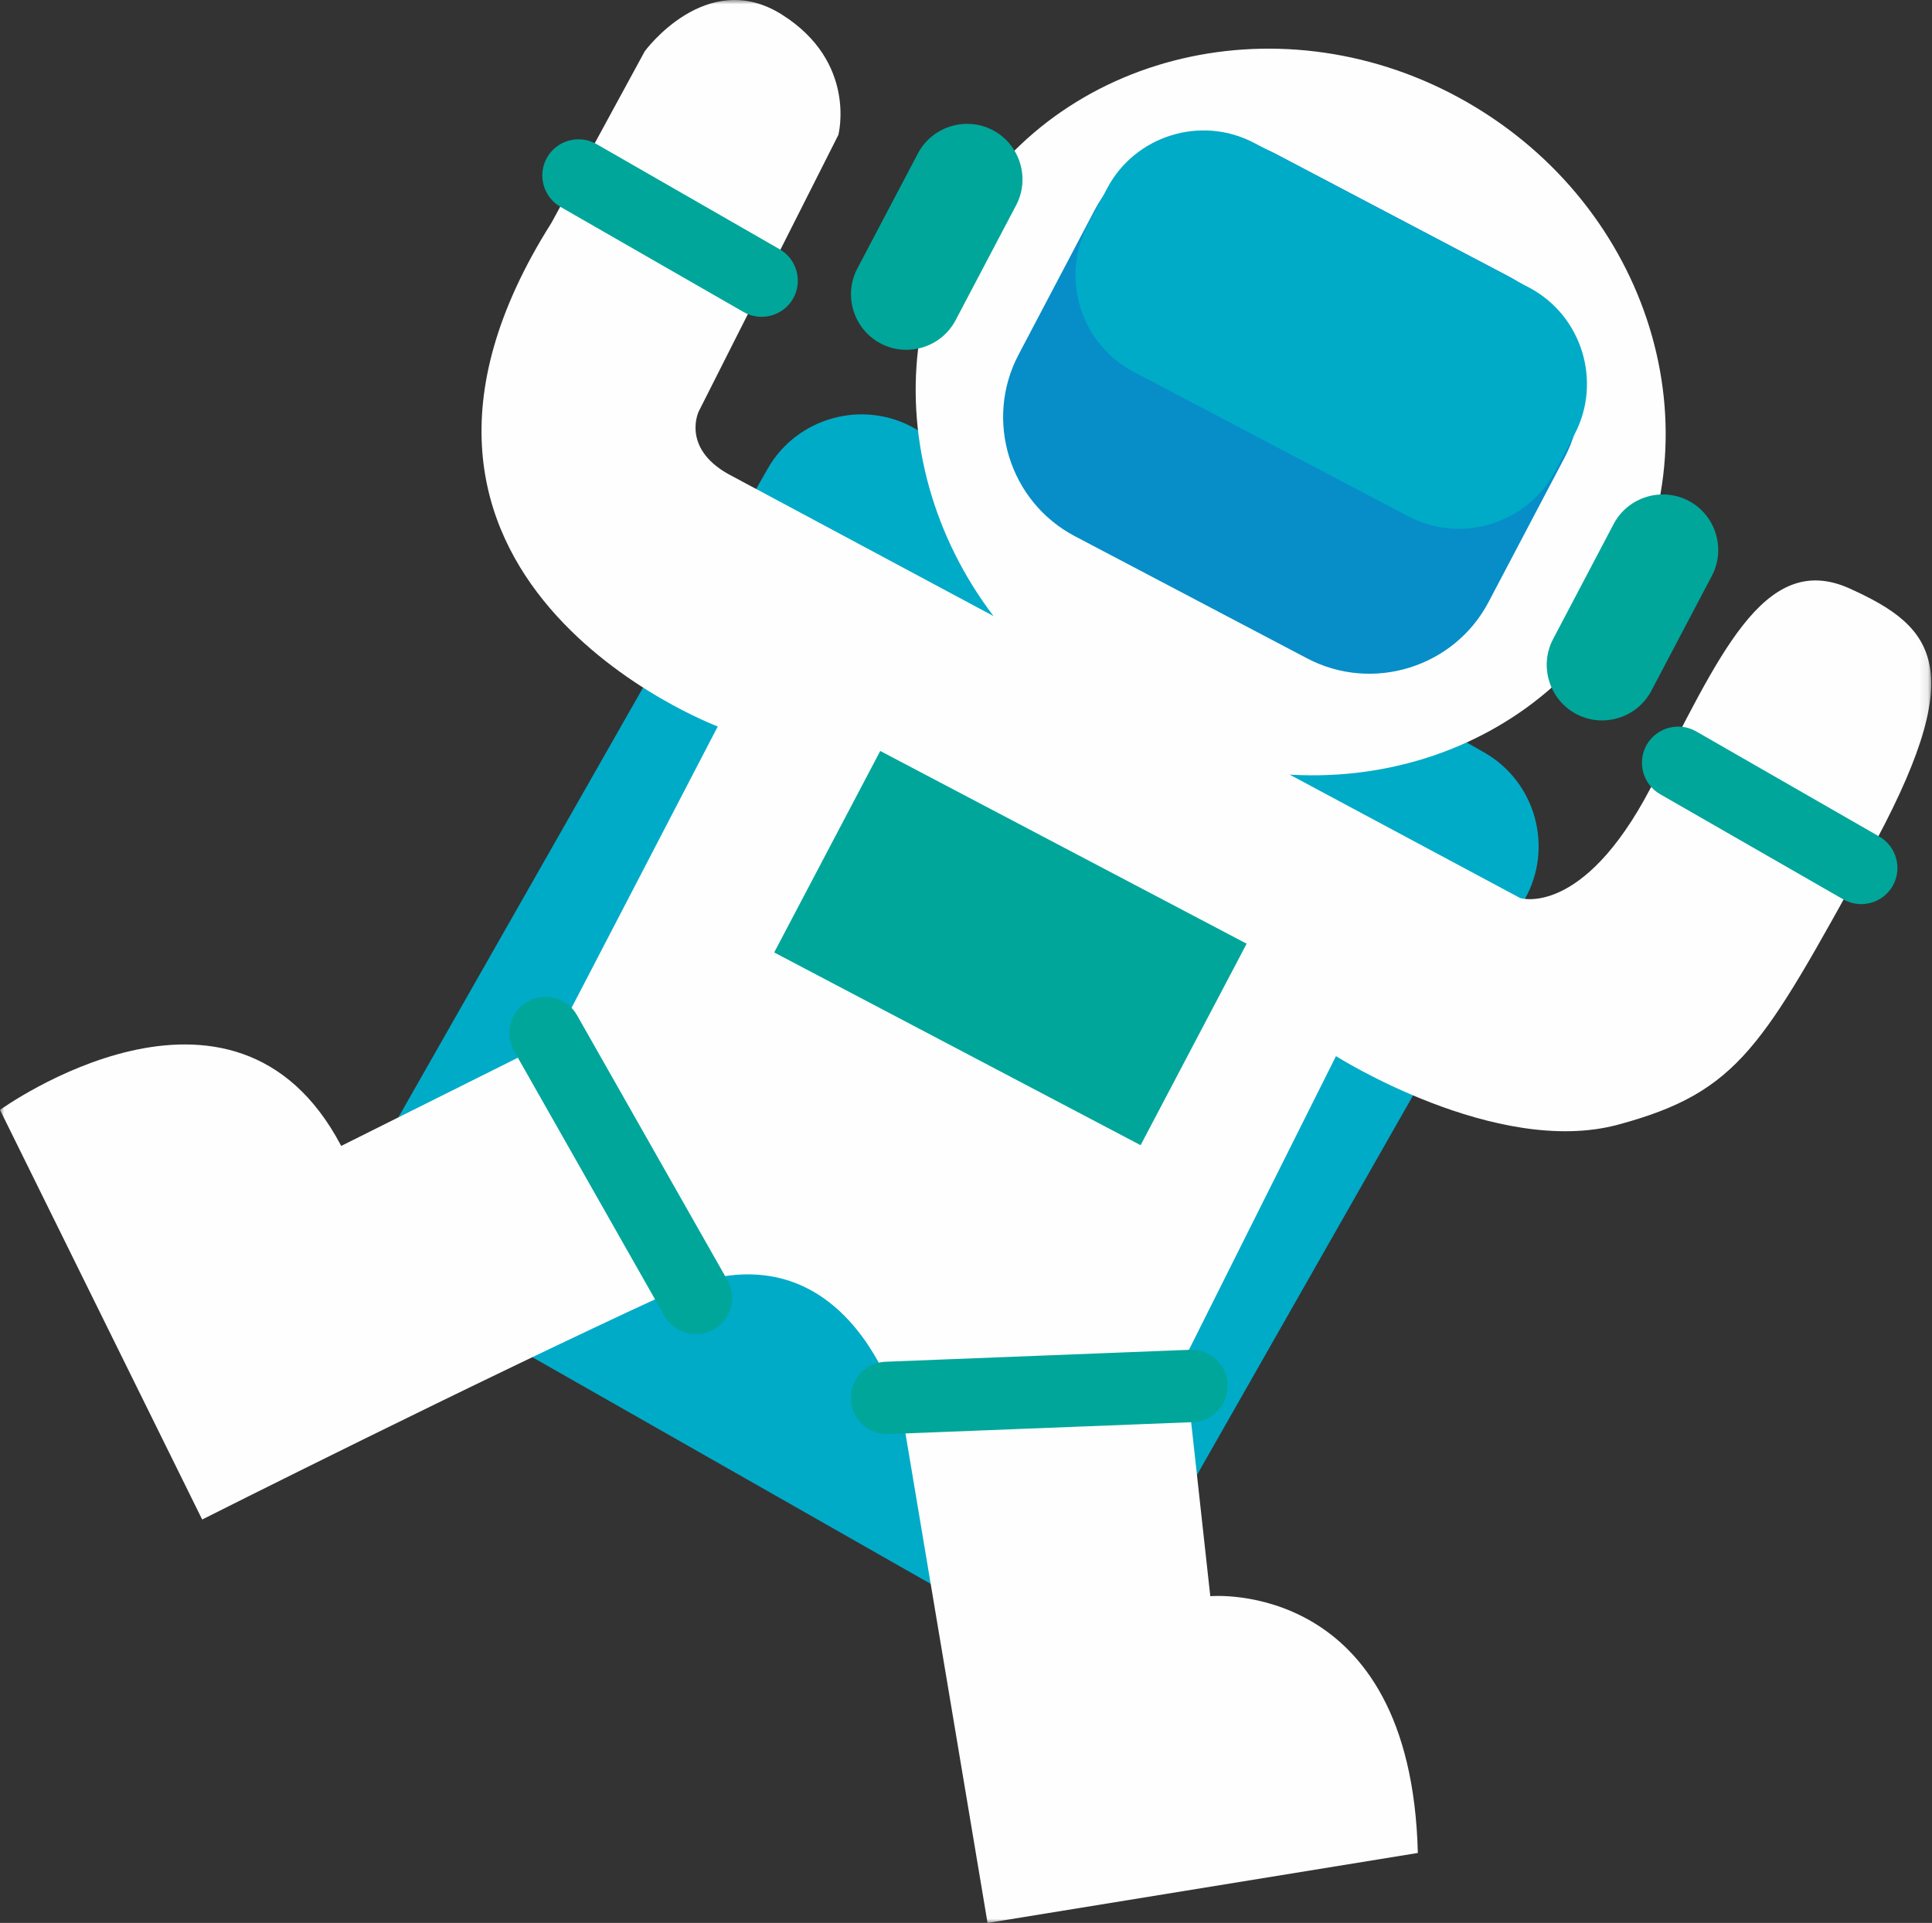 <?xml version="1.0" encoding="UTF-8"?>
<svg width="224px" height="223px" viewBox="0 0 224 223" version="1.1" xmlns="http://www.w3.org/2000/svg" xmlns:xlink="http://www.w3.org/1999/xlink">
    <rect x="0" y="0" width="224" height="223" fill="#333333" stroke="none"/>
    <!-- Generator: Sketch 50.2 (55047) - http://www.bohemiancoding.com/sketch -->
    <title>Artboard 1</title>
    <desc>Created with Sketch.</desc>
    <defs>
        <polygon id="path-1" points="0 0.992 223.906 0.992 223.906 224 0 224"></polygon>
    </defs>
    <g id="Artboard-1" stroke="none" stroke-width="1" fill="none" fill-rule="evenodd">
        <path d="M114.93,187.683 L48.897,150.099 C42.921,146.697 40.815,139.025 44.216,133.049 L89.003,54.363 C92.404,48.387 100.076,46.28 106.052,49.682 L172.085,87.266 C178.061,90.667 180.167,98.34 176.766,104.316 L131.979,183.002 C128.577,188.978 120.906,191.084 114.93,187.683" id="Fill-1" fill="#00ABC8"></path>
        <path d="M187.486,70.671 C175.668,90.206 149.147,95.794 128.248,83.151 C107.349,70.509 99.987,44.424 111.802,24.889 C123.621,5.354 150.142,-0.233 171.042,12.409 C191.94,25.052 199.302,51.136 187.486,70.671" id="Fill-3" fill="#FEFEFE"></path>
        <path d="M151.553,76.354 L124.615,62.181 C117.035,58.193 114.097,48.729 118.084,41.149 L126.907,24.381 C130.895,16.801 140.359,13.863 147.938,17.851 L174.877,32.024 C182.456,36.012 185.395,45.476 181.407,53.056 L172.584,69.824 C168.597,77.403 159.133,80.342 151.553,76.354" id="Fill-5" fill="#078EC8"></path>
        <path d="M163.294,59.881 L131.431,43.117 C125.288,39.885 122.906,32.214 126.139,26.072 L128.354,21.862 C131.585,15.719 139.256,13.338 145.398,16.569 L177.261,33.334 C183.404,36.566 185.785,44.236 182.554,50.379 L180.339,54.589 C177.107,60.732 169.437,63.113 163.294,59.881" id="Fill-7" fill="#00ABC8"></path>
        <path d="M102.101,39.834 C98.968,38.185 97.753,34.273 99.402,31.139 L106.42,17.8 C108.069,14.667 111.981,13.452 115.115,15.1 C118.247,16.749 119.462,20.662 117.814,23.795 L110.795,37.134 C109.147,40.268 105.235,41.482 102.101,39.834" id="Fill-9" fill="#00A69A"></path>
        <path d="M182.767,82.812 C179.633,81.164 178.418,77.251 180.067,74.118 L187.085,60.778 C188.734,57.645 192.647,56.43 195.78,58.079 C198.913,59.727 200.128,63.64 198.48,66.773 L191.461,80.112 C189.813,83.246 185.9,84.461 182.767,82.812" id="Fill-11" fill="#00A69A"></path>
        <g id="Group-15" transform="translate(0, -0.992)">
            <mask id="mask-2" fill="white">
                <use xlink:href="#path-1"></use>
            </mask>
            <g id="Clip-14"></g>
            <path d="M84.381,55.937 L176.254,105.143 C176.254,105.143 183.48,107.444 191.349,92.426 C199.218,77.407 204.394,64.7 214.451,69.241 C224.51,73.781 228.538,78.626 216.449,100.446 C204.36,122.265 201.733,127.616 187.59,131.425 C173.447,135.234 154.897,123.474 154.897,123.474 L137.302,158.624 L140.323,186.105 C140.323,186.105 163.598,183.979 164.387,215.884 L114.499,224 L104.865,166.53 C104.865,166.53 99.082,141.042 77.08,151.156 C55.078,161.27 23.441,177.213 23.441,177.213 L0,129.71 C0,129.71 27.073,110.117 39.559,133.887 L64.389,121.487 L83.217,85.243 C83.217,85.243 37.793,68.187 63.941,26.824 L74.754,6.939 C74.754,6.939 81.896,-2.841 90.656,2.683 C99.417,8.208 97.201,16.639 97.201,16.639 L81.012,48.706 C81.012,48.706 78.991,52.869 84.381,55.937" id="Fill-13" fill="#FEFEFE" mask="url(#mask-2)"></path>
        </g>
        <path d="M86.215,36.188 L64.981,23.991 C62.978,22.841 62.281,20.262 63.431,18.26 C64.581,16.257 67.16,15.561 69.162,16.71 L90.398,28.908 C92.4,30.058 93.097,32.637 91.946,34.639 C90.796,36.641 88.217,37.338 86.215,36.188" id="Fill-16" fill="#00A69A"></path>
        <path d="M213.708,104.298 L192.474,92.101 C190.471,90.951 189.773,88.372 190.924,86.37 C192.074,84.368 194.653,83.671 196.655,84.82 L217.89,97.018 C219.893,98.168 220.589,100.747 219.439,102.749 C218.289,104.751 215.71,105.448 213.708,104.298" id="Fill-18" fill="#00A69A"></path>
        <path d="M77.032,152.602 L59.595,121.873 C58.455,119.864 59.166,117.289 61.174,116.149 C63.182,115.01 65.758,115.721 66.897,117.729 L84.335,148.458 C85.474,150.467 84.763,153.042 82.756,154.182 C80.747,155.321 78.172,154.61 77.032,152.602" id="Fill-20" fill="#00A69A"></path>
        <path d="M138.31,164.929 L103.004,166.315 C100.698,166.406 98.736,164.593 98.645,162.286 C98.554,159.978 100.368,158.017 102.675,157.925 L137.98,156.538 C140.288,156.448 142.249,158.262 142.34,160.57 C142.43,162.876 140.617,164.839 138.31,164.929" id="Fill-22" fill="#00A69A"></path>
        <polygon id="Fill-24" fill="#00A69A" points="132.244 132.81 89.761 110.458 102.056 87.091 144.538 109.443"></polygon>
    </g>
</svg>
